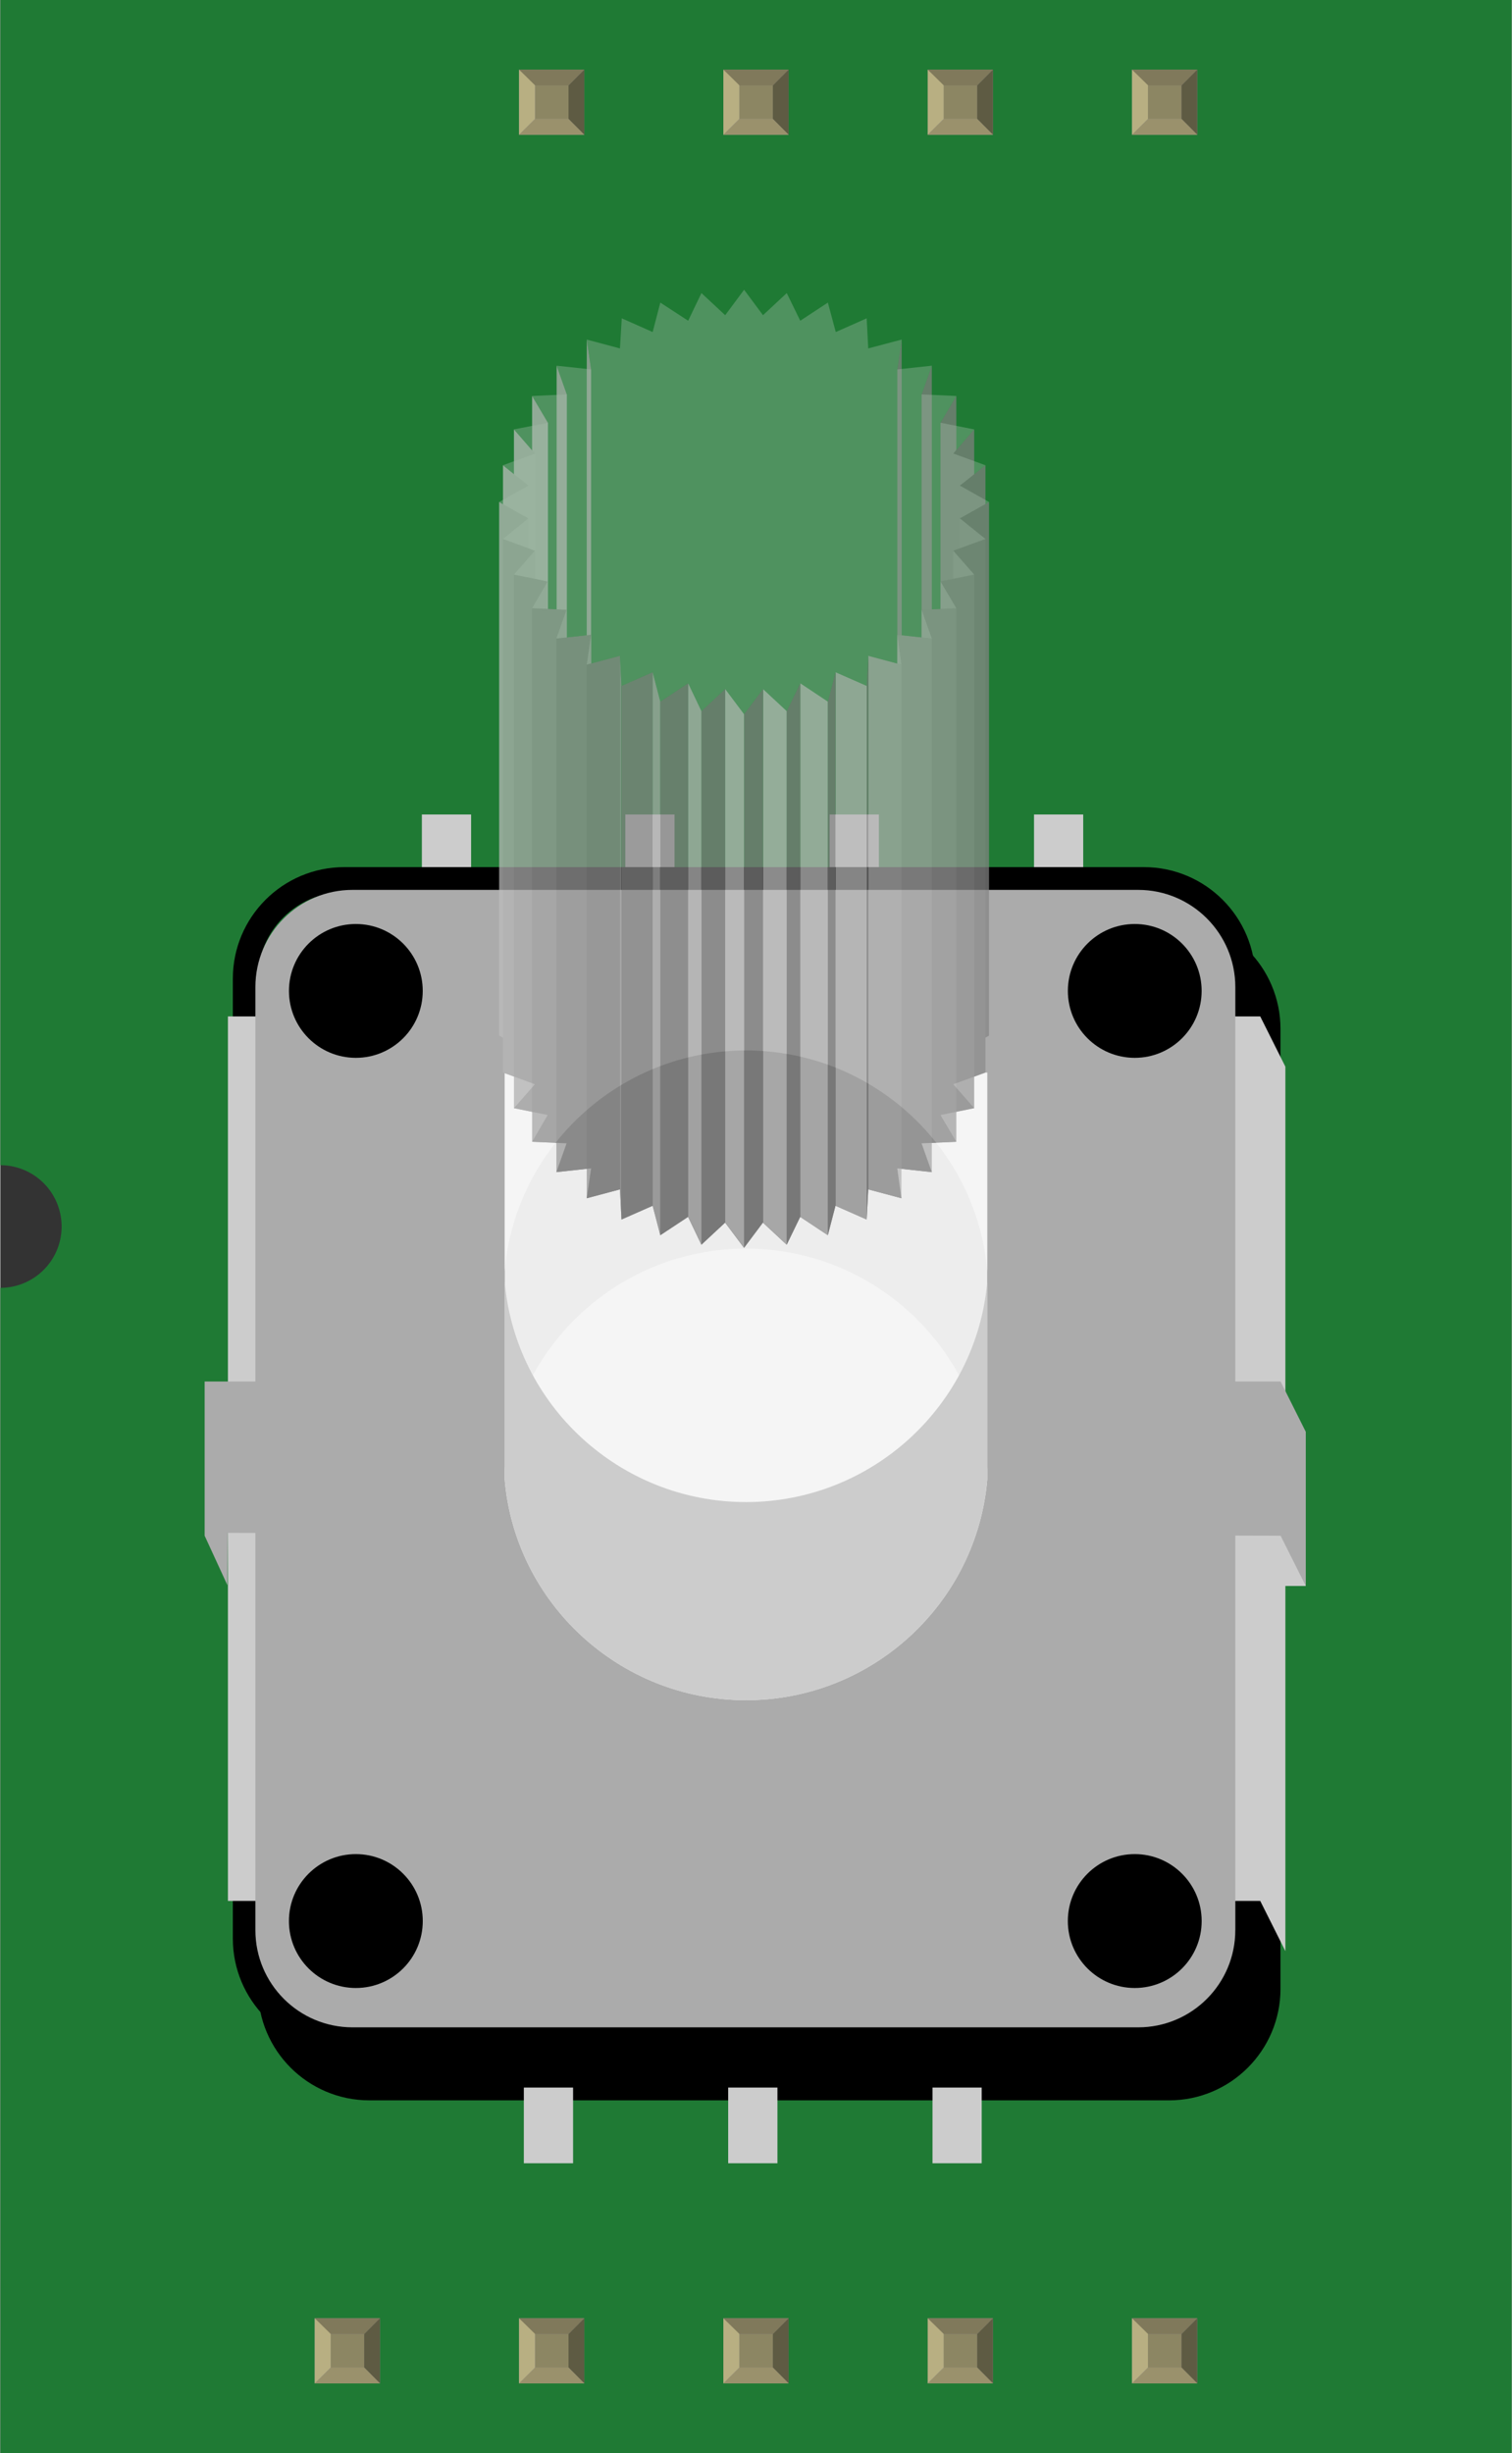 <?xml version='1.0' encoding='UTF-8' standalone='no'?>
<!-- Created with Fritzing (http://www.fritzing.org/) -->
<svg width="0.74in" x="0in" version="1.2" y="0in" xmlns="http://www.w3.org/2000/svg" height="1.2in" viewBox="0 0 739.681 1200" baseProfile="tiny" xmlns:svg="http://www.w3.org/2000/svg">
 <rect x="0" y="0" width="739.681" height="1200" fill="#333333" stroke="none"/>
 <desc>Fritzing breadboard generated by brd2svg</desc>
 <g id="breadboard">
  <g id="icon">
   <path fill="#1F7A34" stroke="none" stroke-width="0" d="M0,0L0,570A30,30 0 0 1 0,630L0,1200L739.681,1200L739.681,0L0,0z"/>
   <g transform="translate(100,141.75)">
    <g stroke-width="0">
     <g stroke-width="0">
      <rect width="24.083" x="405.903" y="256.681" fill="#CCCCCC" height="37.028" stroke-width="0"/>
      <rect width="24.111" x="305.875" y="256.681" fill="#CCCCCC" height="37.028" stroke-width="0"/>
      <rect width="24.083" x="205.889" y="256.681" fill="#CCCCCC" height="37.028" stroke-width="0"/>
      <rect width="24.097" x="106.306" y="256.681" fill="#CCCCCC" height="37.028" stroke-width="0"/>
     </g>
     <g id="breadboard_1_" stroke-width="0">
      <path stroke="#000000" stroke-width="12.258" d="M520.403,831.181c0,26.708,-21.694,48.417,-48.389,48.417L80.639,879.597c-26.736,0,-48.403,-21.708,-48.403,-48.417L32.236,361.583c0,-26.722,21.667,-48.417,48.403,-48.417l391.375,0c26.708,0,48.389,21.694,48.389,48.417L520.403,831.181L520.403,831.181z"/>
      <rect width="526.583" x="12.306" y="558.681" fill="#CCCCCC" height="75.417" stroke-width="0"/>
      <rect width="24.083" x="356.222" y="879.472" fill="#CCCCCC" height="37.028" stroke-width="0"/>
      <rect width="24.111" x="256.222" y="879.472" fill="#CCCCCC" height="37.028" stroke-width="0"/>
      <rect width="24.097" x="156.222" y="879.472" fill="#CCCCCC" height="37.028" stroke-width="0"/>
      <path fill="none" stroke="#000000" stroke-width="12.258" d="M508.097,806.611c0,26.736,-21.694,48.431,-48.403,48.431L68.333,855.042c-26.722,0,-48.403,-21.708,-48.403,-48.431L19.931,336.972c0,-26.694,21.681,-48.403,48.403,-48.403l391.361,0c26.722,0,48.403,21.708,48.403,48.403L508.097,806.611L508.097,806.611z"/>
      <polygon fill="#CCCCCC" points="528.931,380.056,528.931,812.722,516.625,788.167,11.389,788.167,11.389,355.472,516.625,355.472" stroke-width="0"/>
      <polygon fill="#ABABAB" points="538.917,558.681,538.917,634.097,526.597,609.514,11.389,608.111,11.153,633.75,0,609.514,0,534.083,526.597,534.083" stroke-width="0"/>
      <path fill="#ABABAB" stroke-width="0" d="M504.417,802.458c0,26.278,-21.292,47.556,-47.569,47.556L72.403,850.014c-26.264,0,-47.569,-21.278,-47.569,-47.556L24.833,341.125c0,-26.25,21.306,-47.556,47.569,-47.556l384.458,0c26.25,0,47.569,21.319,47.569,47.556L504.431,802.458L504.417,802.458z"/>
      <circle cx="455.208" cy="798.014" r="32.75" stroke-width="0"/>
      <circle cx="74" cy="798.014" r="32.75" stroke-width="0"/>
      <circle cx="455.208" cy="343" r="32.736" stroke-width="0"/>
      <circle cx="74" cy="343" r="32.736" stroke-width="0"/>
     </g>
     <path fill="#666666" stroke-width="0" d="M146.806,577.125c5.111,-60.514,56.278,-108.069,118.111,-108.069s113,47.556,118.111,108.069l0,-96.931c-5.111,-60.514,-56.278,-108.069,-118.111,-108.069s-113,47.556,-118.111,108.069L146.806,577.125z"/>
     <path opacity="0.88" fill="#FFFFFF" stroke-width="0" d="M366.389,388.667l10.236,11.681l-16.5,3.361l7.75,13.097l-17,0.764l5,14.069l-16.889,-1.833l2.014,14.611l-16.25,-4.333l-0.75,14.736l-15.264,-6.722l-3.75,14.403l-13.514,-8.972l-6.625,13.625l-11.625,-10.819l-9.25,12.347l-9.25,-12.347l-11.625,10.819l-6.5,-13.625L223.014,462.5l-3.75,-14.403l-15.25,6.722l-0.75,-14.736l-16.25,4.333l2.125,-14.611l-17,1.833l5,-14.069l-16.875,-0.764l7.625,-13.097l-16.5,-3.361l10.25,-11.681l-14.819,-5.444l0,198.681c5.111,60.514,56.278,108.069,118.111,108.069s113,-47.556,118.111,-108.069L383.042,382.931l-0.903,0L366.389,388.667z"/>
     <g stroke-width="0">
      <g opacity="0.72" stroke-width="0">
       <g stroke-width="0">
        <g enable-background="new    " stroke-width="0">
         <g stroke-width="0">
          <polygon fill="#808080" points="341.139,24.361,341.139,285.403,339,300,339,38.972" stroke-width="0"/>
         </g>
         <g stroke-width="0">
          <polygon fill="#A9A9A9" points="189.139,38.972,189.139,300,187.014,285.403,187.014,24.361" stroke-width="0"/>
         </g>
         <g stroke-width="0">
          <polygon fill="#B4B4B4" points="177.264,51.208,177.264,312.236,172.264,298.167,172.264,37.139" stroke-width="0"/>
         </g>
         <g stroke-width="0">
          <polygon fill="#808080" points="355.889,37.139,355.889,298.167,350.889,312.236,350.889,51.208" stroke-width="0"/>
         </g>
         <g stroke-width="0">
          <polygon fill="#BCBCBC" points="168.014,65.056,168.014,326.097,160.264,313,160.264,51.958" stroke-width="0"/>
         </g>
         <g stroke-width="0">
          <polygon fill="#808080" points="367.875,51.958,367.875,313,360.139,326.097,360.139,65.056" stroke-width="0"/>
         </g>
         <g stroke-width="0">
          <polygon fill="#808080" points="376.625,68.306,376.625,329.347,366.389,341.139,366.389,80.111" stroke-width="0"/>
         </g>
         <g stroke-width="0">
          <polygon fill="#C0C0C0" points="161.639,80.111,161.639,341.139,151.375,329.347,151.375,68.306" stroke-width="0"/>
         </g>
         <g stroke-width="0">
          <polygon fill="#808080" points="382.139,85.847,382.139,346.875,369.625,356.833,369.625,95.806" stroke-width="0"/>
         </g>
         <g stroke-width="0">
          <polygon fill="#C0C0C0" points="158.389,95.806,158.389,356.833,146.014,346.875,146.014,85.847" stroke-width="0"/>
         </g>
         <g stroke-width="0">
          <polygon fill="#848484" points="383.889,103.819,383.889,364.847,369.625,372.861,369.625,111.833" stroke-width="0"/>
         </g>
         <g stroke-width="0">
          <polygon fill="#BCBCBC" points="158.389,111.833,158.389,372.861,144.125,364.847,144.125,103.819" stroke-width="0"/>
         </g>
         <g stroke-width="0">
          <polygon fill="#B6B6B6" points="161.639,127.639,161.639,388.667,146.014,382.931,146.014,121.903" stroke-width="0"/>
         </g>
         <g stroke-width="0">
          <polygon fill="#8B8B8B" points="382.139,121.903,382.139,382.931,366.389,388.667,366.389,127.639" stroke-width="0"/>
         </g>
         <g stroke-width="0">
          <polygon fill="#949494" points="376.625,139.319,376.625,400.347,360.139,403.708,360.139,142.681" stroke-width="0"/>
         </g>
         <g stroke-width="0">
          <polygon fill="#ADADAD" points="167.875,142.681,167.875,403.708,151.375,400.347,151.375,139.319" stroke-width="0"/>
         </g>
         <g stroke-width="0">
          <polygon fill="#A3A3A3" points="177.125,156.528,177.125,417.569,160.264,416.806,160.264,155.778" stroke-width="0"/>
         </g>
         <g stroke-width="0">
          <polygon fill="#9E9E9E" points="367.875,155.778,367.875,416.806,350.889,417.569,350.889,156.528" stroke-width="0"/>
         </g>
         <g stroke-width="0">
          <polygon fill="#999999" points="189.139,168.764,189.139,429.806,172.139,431.639,172.139,170.597" stroke-width="0"/>
         </g>
         <g stroke-width="0">
          <polygon fill="#A8A8A8" points="355.889,170.597,355.889,431.639,339,429.806,339,168.764" stroke-width="0"/>
         </g>
         <g stroke-width="0">
          <polygon fill="#B1B1B1" points="341.014,183.375,341.014,444.417,324.764,440.083,324.764,179.056" stroke-width="0"/>
         </g>
         <g stroke-width="0">
          <polygon fill="#909090" points="203.264,179.056,203.264,440.083,187.014,444.417,187.014,183.375" stroke-width="0"/>
         </g>
         <g stroke-width="0">
          <polygon fill="#A3A3A3" points="204,193.778,204,454.819,203.264,440.083,203.264,179.056" stroke-width="0"/>
         </g>
         <g stroke-width="0">
          <polygon fill="#808080" points="324.764,179.056,324.764,440.083,324.014,454.819,324.014,193.778" stroke-width="0"/>
         </g>
         <g stroke-width="0">
          <polygon fill="#888888" points="219.264,187.069,219.264,448.083,204,454.819,204,193.778" stroke-width="0"/>
         </g>
         <g stroke-width="0">
          <polygon fill="#B9B9B9" points="324.014,193.778,324.014,454.819,308.75,448.083,308.75,187.069" stroke-width="0"/>
         </g>
         <g stroke-width="0">
          <polygon fill="#AFAFAF" points="223.014,201.458,223.014,462.5,219.264,448.083,219.264,187.069" stroke-width="0"/>
         </g>
         <g stroke-width="0">
          <polygon fill="#828282" points="236.639,192.472,236.639,453.514,223.014,462.5,223.014,201.458" stroke-width="0"/>
         </g>
         <g stroke-width="0">
          <polygon fill="#BEBEBE" points="305.014,201.458,305.014,462.5,291.5,453.514,291.5,192.472" stroke-width="0"/>
         </g>
         <g stroke-width="0">
          <polygon fill="#808080" points="308.75,187.069,308.75,448.083,305.014,462.5,305.014,201.458" stroke-width="0"/>
         </g>
         <g stroke-width="0">
          <polygon fill="#808080" points="254.764,195.292,254.764,456.319,243.139,467.153,243.139,206.111" stroke-width="0"/>
         </g>
         <g stroke-width="0">
          <polygon fill="#C0C0C0" points="284.889,206.111,284.889,467.153,273.264,456.319,273.264,195.292" stroke-width="0"/>
         </g>
         <g stroke-width="0">
          <polygon fill="#808080" points="291.5,192.472,291.5,453.514,284.889,467.153,284.889,206.111" stroke-width="0"/>
         </g>
         <g stroke-width="0">
          <polygon fill="#B9B9B9" points="243.139,206.111,243.139,467.153,236.639,453.514,236.639,192.472" stroke-width="0"/>
         </g>
         <g stroke-width="0">
          <polygon fill="#808080" points="273.264,195.292,273.264,456.319,264.014,468.667,264.014,207.625" stroke-width="0"/>
         </g>
         <g stroke-width="0">
          <polygon fill="#BFBFBF" points="264.014,207.625,264.014,468.667,254.764,456.319,254.764,195.292" stroke-width="0"/>
         </g>
         <g opacity="0.36" stroke-width="0">
          <polygon fill="#D7D7D7" points="369.625,111.833,382.139,121.903,366.389,127.639,376.625,139.319,360.139,142.681,367.875,155.778,350.889,156.528,355.889,170.597,339,168.764,341.014,183.375,324.764,179.056,324.014,193.778,308.75,187.069,305.014,201.458,291.5,192.472,284.889,206.111,273.264,195.292,264.014,207.625,254.764,195.292,243.139,206.111,236.639,192.472,223.014,201.458,219.264,187.069,204,193.778,203.264,179.056,187.014,183.375,189.139,168.764,172.139,170.597,177.125,156.528,160.264,155.778,167.875,142.681,151.375,139.319,161.639,127.639,146.014,121.903,158.389,111.833,144.125,103.819,158.389,95.806,146.014,85.847,161.639,80.111,151.375,68.306,168.014,65.056,160.264,51.958,177.264,51.208,172.264,37.139,189.139,38.972,187.014,24.361,203.264,28.694,204.139,13.972,219.264,20.681,223.014,6.278,236.639,15.153,243.139,1.625,254.764,12.444,264.014,0,273.264,12.444,284.889,1.625,291.5,15.153,305.014,6.278,308.875,20.681,324.014,13.972,324.764,28.694,341.139,24.361,339,38.972,355.889,37.139,350.889,51.208,367.875,51.958,360.139,65.056,376.625,68.306,366.389,80.111,382.139,85.847,369.625,95.806,383.889,103.819" stroke-width="0"/>
         </g>
        </g>
       </g>
      </g>
     </g>
     <path fill="#CCCCCC" stroke-width="0" d="M383.042,484.986c-5.111,60.514,-56.278,108.069,-118.111,108.069s-113.014,-47.556,-118.111,-108.069l0,96.931c5.111,60.514,56.278,108.069,118.111,108.069s113,-47.556,118.111,-108.069L383.042,484.986z"/>
    </g>
   </g>
  </g>
  <g transform="translate(153.875,1134.05)">
   <rect width="31.93" x="0" y="0" fill="#8D8C8C" height="31.9" id="connector0pin" stroke-width="0"/>
   <rect width="16.444" x="7.792" y="7.735" fill="#8C8663" height="16.415" stroke-width="0"/>
   <polygon fill="#B8AF82" points="0,31.9,7.792,24.137,7.792,6.972,0,0" stroke-width="0"/>
   <polygon fill="#80795B" points="24.208,7.763,7.903,7.763,0,0,31.93,0" stroke-width="0"/>
   <polygon fill="#5E5B43" points="24.208,24.137,24.208,7.763,31.93,0,31.93,31.9" stroke-width="0"/>
   <polygon fill="#9A916C" points="0,31.9,7.875,24.137,24.208,24.137,31.93,31.9" stroke-width="0"/>
  </g>
  <g transform="translate(253.875,1134.05)">
   <rect width="31.93" x="0" y="0" fill="#8D8C8C" height="31.9" id="connector1pin" stroke-width="0"/>
   <rect width="16.444" x="7.792" y="7.735" fill="#8C8663" height="16.415" stroke-width="0"/>
   <polygon fill="#B8AF82" points="0,31.9,7.792,24.137,7.792,6.972,0,0" stroke-width="0"/>
   <polygon fill="#80795B" points="24.208,7.763,7.903,7.763,0,0,31.93,0" stroke-width="0"/>
   <polygon fill="#5E5B43" points="24.208,24.137,24.208,7.763,31.93,0,31.93,31.9" stroke-width="0"/>
   <polygon fill="#9A916C" points="0,31.9,7.875,24.137,24.208,24.137,31.93,31.9" stroke-width="0"/>
  </g>
  <g transform="translate(253.875,34.05)">
   <rect width="31.93" x="0" y="0" fill="#8D8C8C" height="31.9" id="connector8pin" stroke-width="0"/>
   <rect width="16.444" x="7.792" y="7.735" fill="#8C8663" height="16.415" stroke-width="0"/>
   <polygon fill="#B8AF82" points="0,31.9,7.792,24.137,7.792,6.972,0,0" stroke-width="0"/>
   <polygon fill="#80795B" points="24.208,7.763,7.903,7.763,0,0,31.93,0" stroke-width="0"/>
   <polygon fill="#5E5B43" points="24.208,24.137,24.208,7.763,31.93,0,31.93,31.9" stroke-width="0"/>
   <polygon fill="#9A916C" points="0,31.9,7.875,24.137,24.208,24.137,31.93,31.9" stroke-width="0"/>
  </g>
  <g transform="translate(353.875,1134.05)">
   <rect width="31.93" x="0" y="0" fill="#8D8C8C" height="31.9" id="connector2pin" stroke-width="0"/>
   <rect width="16.444" x="7.792" y="7.735" fill="#8C8663" height="16.415" stroke-width="0"/>
   <polygon fill="#B8AF82" points="0,31.9,7.792,24.137,7.792,6.972,0,0" stroke-width="0"/>
   <polygon fill="#80795B" points="24.208,7.763,7.903,7.763,0,0,31.93,0" stroke-width="0"/>
   <polygon fill="#5E5B43" points="24.208,24.137,24.208,7.763,31.93,0,31.93,31.9" stroke-width="0"/>
   <polygon fill="#9A916C" points="0,31.9,7.875,24.137,24.208,24.137,31.93,31.9" stroke-width="0"/>
  </g>
  <g transform="translate(353.875,34.05)">
   <rect width="31.93" x="0" y="0" fill="#8D8C8C" height="31.9" id="connector7pin" stroke-width="0"/>
   <rect width="16.444" x="7.792" y="7.735" fill="#8C8663" height="16.415" stroke-width="0"/>
   <polygon fill="#B8AF82" points="0,31.9,7.792,24.137,7.792,6.972,0,0" stroke-width="0"/>
   <polygon fill="#80795B" points="24.208,7.763,7.903,7.763,0,0,31.93,0" stroke-width="0"/>
   <polygon fill="#5E5B43" points="24.208,24.137,24.208,7.763,31.93,0,31.93,31.9" stroke-width="0"/>
   <polygon fill="#9A916C" points="0,31.9,7.875,24.137,24.208,24.137,31.93,31.9" stroke-width="0"/>
  </g>
  <g transform="translate(453.875,1134.05)">
   <rect width="31.93" x="0" y="0" fill="#8D8C8C" height="31.9" id="connector3pin" stroke-width="0"/>
   <rect width="16.444" x="7.792" y="7.735" fill="#8C8663" height="16.415" stroke-width="0"/>
   <polygon fill="#B8AF82" points="0,31.9,7.792,24.137,7.792,6.972,0,0" stroke-width="0"/>
   <polygon fill="#80795B" points="24.208,7.763,7.903,7.763,0,0,31.93,0" stroke-width="0"/>
   <polygon fill="#5E5B43" points="24.208,24.137,24.208,7.763,31.93,0,31.93,31.9" stroke-width="0"/>
   <polygon fill="#9A916C" points="0,31.9,7.875,24.137,24.208,24.137,31.93,31.9" stroke-width="0"/>
  </g>
  <g transform="translate(453.875,34.05)">
   <rect width="31.93" x="0" y="0" fill="#8D8C8C" height="31.9" id="connector6pin" stroke-width="0"/>
   <rect width="16.444" x="7.792" y="7.735" fill="#8C8663" height="16.415" stroke-width="0"/>
   <polygon fill="#B8AF82" points="0,31.9,7.792,24.137,7.792,6.972,0,0" stroke-width="0"/>
   <polygon fill="#80795B" points="24.208,7.763,7.903,7.763,0,0,31.93,0" stroke-width="0"/>
   <polygon fill="#5E5B43" points="24.208,24.137,24.208,7.763,31.93,0,31.93,31.9" stroke-width="0"/>
   <polygon fill="#9A916C" points="0,31.9,7.875,24.137,24.208,24.137,31.93,31.9" stroke-width="0"/>
  </g>
  <g transform="translate(553.875,1134.05)">
   <rect width="31.93" x="0" y="0" fill="#8D8C8C" height="31.9" id="connector4pin" stroke-width="0"/>
   <rect width="16.444" x="7.792" y="7.735" fill="#8C8663" height="16.415" stroke-width="0"/>
   <polygon fill="#B8AF82" points="0,31.9,7.792,24.137,7.792,6.972,0,0" stroke-width="0"/>
   <polygon fill="#80795B" points="24.208,7.763,7.903,7.763,0,0,31.93,0" stroke-width="0"/>
   <polygon fill="#5E5B43" points="24.208,24.137,24.208,7.763,31.93,0,31.93,31.9" stroke-width="0"/>
   <polygon fill="#9A916C" points="0,31.9,7.875,24.137,24.208,24.137,31.93,31.9" stroke-width="0"/>
  </g>
  <g transform="translate(553.875,34.05)">
   <rect width="31.93" x="0" y="0" fill="#8D8C8C" height="31.9" id="connector5pin" stroke-width="0"/>
   <rect width="16.444" x="7.792" y="7.735" fill="#8C8663" height="16.415" stroke-width="0"/>
   <polygon fill="#B8AF82" points="0,31.9,7.792,24.137,7.792,6.972,0,0" stroke-width="0"/>
   <polygon fill="#80795B" points="24.208,7.763,7.903,7.763,0,0,31.93,0" stroke-width="0"/>
   <polygon fill="#5E5B43" points="24.208,24.137,24.208,7.763,31.93,0,31.93,31.9" stroke-width="0"/>
   <polygon fill="#9A916C" points="0,31.9,7.875,24.137,24.208,24.137,31.93,31.9" stroke-width="0"/>
  </g>
 </g>
</svg>
